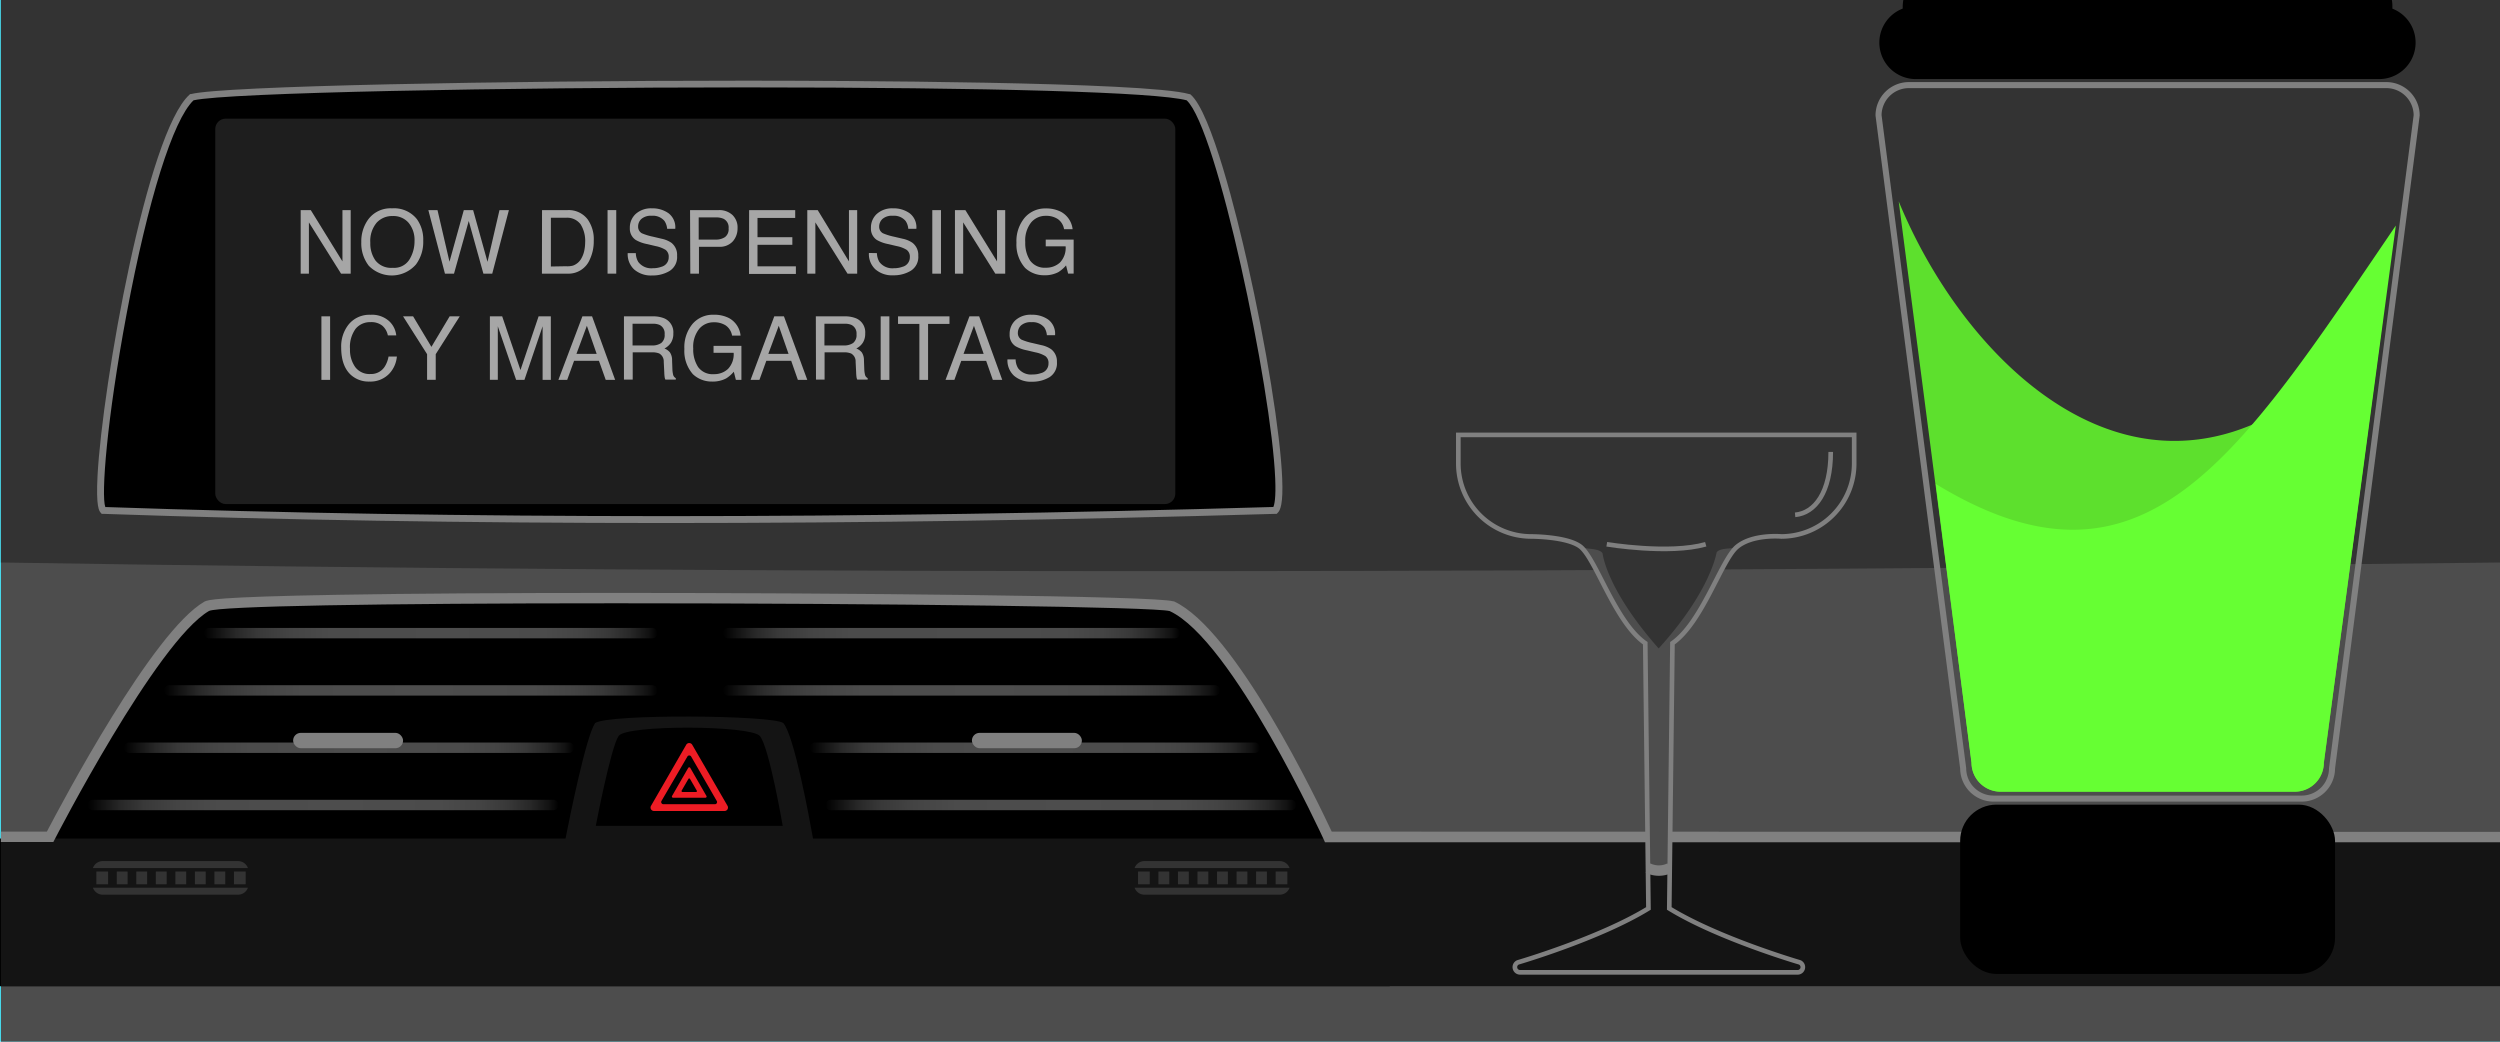 <svg xmlns="http://www.w3.org/2000/svg" xmlns:xlink="http://www.w3.org/1999/xlink" viewBox="0 0 480 200"><defs><style>.cls-1{fill:#46ebff;}.cls-2{fill:#4d4d4d;}.cls-3{fill:#141414;}.cls-4{fill:#333;}.cls-5{fill:gray;}.cls-6{fill:#1e1e1e;}.cls-7{fill:#ed1c24;}.cls-8{fill:url(#New_Gradient_Swatch_1);}.cls-9{fill:url(#New_Gradient_Swatch_1-2);}.cls-10{fill:url(#New_Gradient_Swatch_1-3);}.cls-11{fill:url(#New_Gradient_Swatch_1-4);}.cls-12{fill:url(#New_Gradient_Swatch_1-5);}.cls-13{fill:url(#New_Gradient_Swatch_1-6);}.cls-14{fill:url(#New_Gradient_Swatch_1-7);}.cls-15{fill:url(#New_Gradient_Swatch_1-8);}.cls-16,.cls-20{fill:none;}.cls-16,.cls-19,.cls-20{stroke:gray;stroke-miterlimit:10;}.cls-16{stroke-width:1.16px;}.cls-17{fill:#5de02d;}.cls-18{fill:#6f3;}.cls-19{fill:#fff;stroke-width:2px;}.cls-20{stroke-width:0.89px;}.cls-21{fill:#a6a6a6;}</style><linearGradient id="New_Gradient_Swatch_1" x1="39.17" y1="121.56" x2="126.23" y2="121.56" gradientUnits="userSpaceOnUse"><stop offset="0"/><stop offset="0.03" stop-color="#121212"/><stop offset="0.07" stop-color="#282828"/><stop offset="0.12" stop-color="#393939"/><stop offset="0.19" stop-color="#444"/><stop offset="0.28" stop-color="#4b4b4b"/><stop offset="0.53" stop-color="#4d4d4d"/><stop offset="0.75" stop-color="#4b4b4b"/><stop offset="0.83" stop-color="#444"/><stop offset="0.89" stop-color="#393939"/><stop offset="0.94" stop-color="#282828"/><stop offset="0.98" stop-color="#121212"/><stop offset="1"/></linearGradient><linearGradient id="New_Gradient_Swatch_1-2" x1="31.5" y1="132.56" x2="126.23" y2="132.56" xlink:href="#New_Gradient_Swatch_1"/><linearGradient id="New_Gradient_Swatch_1-3" x1="23.83" y1="143.56" x2="110.23" y2="143.56" xlink:href="#New_Gradient_Swatch_1"/><linearGradient id="New_Gradient_Swatch_1-4" x1="16.83" y1="154.56" x2="107.23" y2="154.56" xlink:href="#New_Gradient_Swatch_1"/><linearGradient id="New_Gradient_Swatch_1-5" x1="138.83" y1="121.56" x2="226.56" y2="121.56" xlink:href="#New_Gradient_Swatch_1"/><linearGradient id="New_Gradient_Swatch_1-6" x1="138.83" y1="132.56" x2="234.23" y2="132.56" xlink:href="#New_Gradient_Swatch_1"/><linearGradient id="New_Gradient_Swatch_1-7" x1="155.5" y1="143.56" x2="241.9" y2="143.56" xlink:href="#New_Gradient_Swatch_1"/><linearGradient id="New_Gradient_Swatch_1-8" x1="158.5" y1="154.56" x2="248.9" y2="154.56" xlink:href="#New_Gradient_Swatch_1"/></defs><title>automotive_head_unit_concept</title><g id="Background"><rect class="cls-1" width="480" height="200.09"/></g><g id="Dashboard"><g id="Nav_System" data-name="Nav System"><rect class="cls-2" x="0.17" width="479.83" height="200"/><path d="M254.83,161s-17.66-38.67-30-44.33c-4.61-1.6-180-2.48-185,0-10.33,6-30,44.33-30,44.33H0v28.35H266.83V161Z"/><path class="cls-3" d="M156.1,161c-.73-4.11-3.6-19.67-5.69-22.16-1.85-1.55-33.74-1.81-36.16,0-1.75,2.64-4.86,18.07-5.67,22.16H.17v28.35H480V161Z"/><path class="cls-4" d="M480,0H.17V108c152.06,2.42,308.94,2,479.83,0Z"/><path d="M244.83,98c-72.26,2.13-150.67,2.57-225,0-3-3.33,7.45-70.78,17-79.33,10.74-2.78,177.67-4,191.34,0C235.3,24.7,248.83,94,244.83,98Z"/><path class="cls-5" d="M246.18,91.83c-.36-8.7-3.06-25.39-6.71-41.52-1.93-8.54-6.86-28.76-10.87-32.15l-.11-.09-.14,0c-8.23-2.39-67.41-2.58-85.35-2.58-46.36,0-100.19,1-106.33,2.57l-.16,0-.12.11c-8.17,7.32-16.71,55.65-17.66,73.12-.33,6.12.33,6.85.61,7.16l.19.21h.28c33.93,1.17,70.28,1.76,108.05,1.76s77.25-.59,117-1.76h.27l.18-.19C245.82,98,246.39,96.74,246.18,91.83Zm-1.7,5.51c-39.61,1.17-78.85,1.76-116.62,1.76S54,98.51,20.22,97.35c-.82-2.23.27-16.71,4.09-37.09,4.12-22,8.91-37.24,12.85-41,6.59-1.49,59.76-2.48,105.84-2.48,47.38,0,79,.92,84.84,2.48,5.83,5.41,16.29,55.22,17,72.62C245,95.64,244.68,96.92,244.48,97.34Z"/><rect class="cls-6" x="41.33" y="22.78" width="184.33" height="74" rx="2"/><path d="M150.28,158.57H114.39s2.88-15.09,4.39-17.27,25.3-2.06,27.1,0S150.28,158.57,150.28,158.57Z"/><path class="cls-7" d="M131.75,143,125,154.71a.66.66,0,0,0,.58,1H139.1a.66.66,0,0,0,.58-1L132.91,143A.67.67,0,0,0,131.75,143Z"/><path d="M132,145.22l-5,8.57a.42.42,0,0,0,.37.62h9.89a.41.41,0,0,0,.36-.62l-4.94-8.57A.42.42,0,0,0,132,145.22Z"/><path class="cls-7" d="M132.14,147.43l-3.11,5.4a.22.22,0,0,0,.19.33h6.23a.22.22,0,0,0,.19-.33l-3.11-5.4A.23.23,0,0,0,132.14,147.43Z"/><path d="M132.17,149.56l-1.29,2.23a.19.19,0,0,0,.16.28h2.58a.18.18,0,0,0,.16-.28l-1.29-2.23A.18.18,0,0,0,132.17,149.56Z"/><path class="cls-8" d="M125.23,122.56H40.17a1,1,0,0,1,0-2h85.06a1,1,0,1,1,0,2Z"/><path class="cls-9" d="M125.23,133.56H32.5a1,1,0,0,1,0-2h92.73a1,1,0,1,1,0,2Z"/><path class="cls-10" d="M109.23,144.56H24.83a1,1,0,1,1,0-2h84.4a1,1,0,1,1,0,2Z"/><path class="cls-11" d="M106.23,155.56H17.83a1,1,0,1,1,0-2h88.4a1,1,0,1,1,0,2Z"/><path class="cls-12" d="M225.56,122.56H139.83a1,1,0,1,1,0-2h85.73a1,1,0,0,1,0,2Z"/><path class="cls-13" d="M233.23,133.56h-93.4a1,1,0,1,1,0-2h93.4a1,1,0,0,1,0,2Z"/><path class="cls-14" d="M240.9,144.56H156.5a1,1,0,0,1,0-2h84.4a1,1,0,1,1,0,2Z"/><path class="cls-15" d="M247.9,155.56H159.5a1,1,0,0,1,0-2h88.4a1,1,0,1,1,0,2Z"/><rect class="cls-5" x="56.28" y="140.71" width="21.11" height="2.95" rx="1.47"/><rect class="cls-5" x="186.61" y="140.71" width="21.11" height="2.95" rx="1.47"/><path class="cls-5" d="M255.69,159.67c-2.66-5.69-18.5-38.8-30.3-44.21l-.06,0-.06,0c-3.05-1.06-64-1.62-106.85-1.62-21.43,0-39.92.12-53.47.36-23.88.41-25.12,1-25.71,1.32l0,0,0,0C29.29,121.25,11.88,154.17,9,159.67H.17v2H10.24l.19-.37c.19-.38,19.66-38.16,29.71-44,2-.91,32-1.47,78.28-1.47,53.07,0,103.53.71,106.17,1.5,12,5.56,29.46,43.6,29.64,44l.17.39H480v-2Z"/><path class="cls-4" d="M47.6,170.44a2,2,0,0,1-1.88,1.34h-26a2,2,0,0,1-1.88-1.34Zm0-3.77a2,2,0,0,0-1.88-1.34h-26a2,2,0,0,0-1.88,1.34Zm-19.35.66H26.17v2.45h2.08Zm-7.5,0H18.5v2.45h2.25Zm3.75,0H22.42v2.45H24.5Zm7.5,0H29.92v2.45H32Zm15.17,0H44.92v2.45h2.25Zm-3.92,0H41.17v2.45h2.08Zm-7.5,0H33.67v2.45h2.08Zm3.75,0H37.42v2.45H39.5Z"/><path class="cls-4" d="M247.6,170.44a2,2,0,0,1-1.88,1.34h-26a2,2,0,0,1-1.88-1.34Zm0-3.77a2,2,0,0,0-1.88-1.34h-26a2,2,0,0,0-1.88,1.34Zm-19.35.66h-2.08v2.45h2.08Zm-7.5,0H218.5v2.45h2.25Zm3.75,0h-2.08v2.45h2.08Zm7.5,0h-2.08v2.45H232Zm15.17,0h-2.25v2.45h2.25Zm-3.92,0h-2.08v2.45h2.08Zm-7.5,0h-2.08v2.45h2.08Zm3.75,0h-2.08v2.45h2.08Z"/></g><path id="Jar" class="cls-16" d="M441.94,153.33h-59.2a5.82,5.82,0,0,1-5.81-5.8L360.68,22.15a5.83,5.83,0,0,1,5.8-5.81H458.2a5.83,5.83,0,0,1,5.8,5.81L447.75,147.53A5.82,5.82,0,0,1,441.94,153.33Z"/><rect id="Base" x="376.35" y="154.49" width="71.98" height="32.51" rx="6.97"/><path class="cls-17" d="M364.55,38.66l14,107.79a5.57,5.57,0,0,0,5.55,5.55h56.54a5.57,5.57,0,0,0,5.55-5.55l11.32-85.37C418.72,109.22,379.25,74.39,364.55,38.66Z"/><path class="cls-18" d="M371.67,92.92l6.85,53.53a5.57,5.57,0,0,0,5.55,5.55h56.54a5.57,5.57,0,0,0,5.55-5.55L460,43.31C429.79,87.69,411.76,117.34,371.67,92.92Z"/><path d="M459.34,1.65c0-.13,0-.26,0-.4A7.36,7.36,0,0,0,459.24,0h-93.8a7.36,7.36,0,0,0-.12,1.25c0,.14,0,.27,0,.4a7,7,0,0,0,2.3,13.53H457a7,7,0,0,0,2.31-13.53Z"/><path class="cls-3" d="M321.11,123.5c5.74-4,9.39-16,12.39-18.5s8.5-2,8.5-2a14,14,0,0,0,14-14c0-.17,0-.33,0-5.5H280c0,5.17,0,5.33,0,5.5a14,14,0,0,0,14,14s7,0,9.5,2c3,2.5,6.65,14.5,12.39,18.5l.61,50.92c-9.42,5.79-25.06,10.36-25.06,10.36a1,1,0,0,0,.39,1.91h53.34a1,1,0,0,0,.39-1.91s-15.64-4.57-25.06-10.36Z"/><path class="cls-2" d="M303.5,105c3,2.5,6.65,14.5,12.39,18.5l.52,43.17h4.18l.52-43.17c5.74-4,9.39-16,12.39-18.5s8.5-2,8.5-2a14,14,0,0,0,14-14c0-.17,0-.33,0-5.5H280c0,5.17,0,5.33,0,5.5a14,14,0,0,0,14,14S301,103,303.5,105Z"/><path class="cls-19" d="M316.41,166.67a4.77,4.77,0,0,0,4.18,0"/><path class="cls-4" d="M294,103s7,0,9.5,2c.58.49,3.55.16,4.19,1.23,0,0,.65,6.82,10.77,18.27,10-11,11.13-18.43,11.13-18.43.62-1,3.34-.6,3.91-1.07,3-2.5,8.5-2,8.5-2a14,14,0,0,0,14-14c0-.17,0-.33,0-5.5H280c0,5.17,0,5.33,0,5.5A14,14,0,0,0,294,103Z"/><g id="Glass"><path class="cls-20" d="M321.11,123.5c5.74-4,9.39-16,12.39-18.5s8.5-2,8.5-2a14,14,0,0,0,14-14c0-.17,0-.33,0-5.5H280c0,5.17,0,5.33,0,5.5a14,14,0,0,0,14,14s7,0,9.5,2c3,2.5,6.65,14.5,12.39,18.5l.61,50.92c-9.42,5.79-25.06,10.36-25.06,10.36a1,1,0,0,0,.39,1.91h53.34a1,1,0,0,0,.39-1.91s-15.64-4.57-25.06-10.36Z"/><path class="cls-20" d="M308.5,104.5s12,2,19,0"/><path class="cls-20" d="M344.66,98.85c3.84-.35,6.84-4.35,6.84-12.08"/></g><path class="cls-21" d="M57.73,40.34h1.94l6.08,9.85V40.34h1.58v12.2H65.48L59.31,42.7v9.84H57.73Z"/><path class="cls-21" d="M80.05,42.08a6.72,6.72,0,0,1,1.21,4.15,7.22,7.22,0,0,1-1.39,4.54,6.16,6.16,0,0,1-9.06.26,7,7,0,0,1-1.44-4.53,7.18,7.18,0,0,1,1.23-4.23A5.32,5.32,0,0,1,75.27,40,5.6,5.6,0,0,1,80.05,42.08Zm-1.46,7.78a6.7,6.7,0,0,0,1-3.6,5.16,5.16,0,0,0-1.13-3.47,3.84,3.84,0,0,0-3.07-1.31,4,4,0,0,0-3.09,1.3,5.46,5.46,0,0,0-1.2,3.83,5.64,5.64,0,0,0,1,3.42,3.84,3.84,0,0,0,3.32,1.39A3.44,3.44,0,0,0,78.59,49.86Z"/><path class="cls-21" d="M84,40.34l2.3,9.91,2.75-9.91h1.79l2.76,9.93,2.3-9.93h1.81l-3.2,12.2H92.81L90,42.43,87.17,52.54H85.43l-3.19-12.2Z"/><path class="cls-21" d="M104.07,40.34H109a4.56,4.56,0,0,1,3.84,1.79A6.59,6.59,0,0,1,114,46.25a8.13,8.13,0,0,1-.73,3.51,4.44,4.44,0,0,1-4.36,2.78h-4.86Zm4.55,10.78A4.27,4.27,0,0,0,110,51a3,3,0,0,0,1.54-1.24,5.23,5.23,0,0,0,.69-1.9,7.44,7.44,0,0,0,.12-1.28,6,6,0,0,0-.88-3.52,3.24,3.24,0,0,0-2.84-1.25h-2.86v9.36Z"/><path class="cls-21" d="M116.65,40.34h1.67v12.2h-1.67Z"/><path class="cls-21" d="M122.08,48.6a3.37,3.37,0,0,0,.47,1.69,3.1,3.1,0,0,0,2.79,1.21,4.68,4.68,0,0,0,1.63-.27,1.86,1.86,0,0,0,1.42-1.84,1.62,1.62,0,0,0-.6-1.42,5.87,5.87,0,0,0-1.91-.72l-1.6-.38a7,7,0,0,1-2.22-.8,2.58,2.58,0,0,1-1.13-2.28,3.55,3.55,0,0,1,1.11-2.7A4.36,4.36,0,0,1,125.17,40a5.31,5.31,0,0,1,3.17.93,3.38,3.38,0,0,1,1.31,3h-1.56a3.15,3.15,0,0,0-.51-1.5,2.87,2.87,0,0,0-2.45-1,2.77,2.77,0,0,0-2,.62,1.94,1.94,0,0,0-.61,1.42,1.42,1.42,0,0,0,.72,1.32,11.3,11.3,0,0,0,2.15.66l1.66.39a5.17,5.17,0,0,1,1.85.77A2.93,2.93,0,0,1,130,49.12a3.14,3.14,0,0,1-1.43,2.9,6.32,6.32,0,0,1-3.34.87,4.91,4.91,0,0,1-3.48-1.16,4,4,0,0,1-1.23-3.13Z"/><path class="cls-21" d="M132.49,40.34H138a3.7,3.7,0,0,1,2.61.92,3.31,3.31,0,0,1,1,2.58,3.74,3.74,0,0,1-.89,2.48A3.34,3.34,0,0,1,138,47.38h-3.8v5.16h-1.66ZM138.9,42a3.56,3.56,0,0,0-1.49-.26h-3.26V46h3.26a3.08,3.08,0,0,0,1.79-.48,1.87,1.87,0,0,0,.69-1.67A1.83,1.83,0,0,0,138.9,42Z"/><path class="cls-21" d="M143.83,40.34h8.85v1.5h-7.24v3.7h6.69V47h-6.69v4.13h7.37v1.46h-9Z"/><path class="cls-21" d="M155,40.34h2L163,50.19V40.34h1.58v12.2h-1.86l-6.17-9.84v9.84H155Z"/><path class="cls-21" d="M168.37,48.6a3.48,3.48,0,0,0,.47,1.69,3.1,3.1,0,0,0,2.79,1.21,4.68,4.68,0,0,0,1.63-.27,1.87,1.87,0,0,0,1.43-1.84,1.62,1.62,0,0,0-.61-1.42,5.69,5.69,0,0,0-1.91-.72l-1.6-.38a7,7,0,0,1-2.22-.8,2.58,2.58,0,0,1-1.13-2.28,3.55,3.55,0,0,1,1.11-2.7A4.38,4.38,0,0,1,171.46,40a5.28,5.28,0,0,1,3.17.93,3.38,3.38,0,0,1,1.31,3h-1.55a3.15,3.15,0,0,0-.51-1.5,2.88,2.88,0,0,0-2.46-1,2.73,2.73,0,0,0-2,.62,2,2,0,0,0-.62,1.42,1.41,1.41,0,0,0,.73,1.32,11.11,11.11,0,0,0,2.14.66l1.66.39a5.09,5.09,0,0,1,1.85.77,2.93,2.93,0,0,1,1.13,2.48,3.12,3.12,0,0,1-1.44,2.9,6.32,6.32,0,0,1-3.34.87,4.87,4.87,0,0,1-3.47-1.16,4,4,0,0,1-1.23-3.13Z"/><path class="cls-21" d="M179,40.34h1.67v12.2H179Z"/><path class="cls-21" d="M183.35,40.34h2l6.08,9.85V40.34H193v12.2H191.1l-6.17-9.84v9.84h-1.58Z"/><path class="cls-21" d="M203.75,40.69A4.35,4.35,0,0,1,205.94,44H204.3a3,3,0,0,0-1.21-1.95,4.05,4.05,0,0,0-2.31-.61,3.6,3.6,0,0,0-2.8,1.27,5.56,5.56,0,0,0-1.13,3.78,6.17,6.17,0,0,0,.93,3.54,3.45,3.45,0,0,0,3.05,1.37,3.87,3.87,0,0,0,2.69-1,4.06,4.06,0,0,0,1.08-3.1h-3.82V46h5.36v6.53h-1.06l-.4-1.57a6.45,6.45,0,0,1-1.46,1.28,5.53,5.53,0,0,1-2.72.61,5.27,5.27,0,0,1-3.67-1.4,6.72,6.72,0,0,1-1.67-4.83,7,7,0,0,1,1.63-4.88,5.18,5.18,0,0,1,4-1.72A6.15,6.15,0,0,1,203.75,40.69Z"/><path class="cls-21" d="M61.71,60.74h1.67v12.2H61.71Z"/><path class="cls-21" d="M74.68,61.63a4.32,4.32,0,0,1,1.4,2.77H74.47a3.31,3.31,0,0,0-1.07-1.87,3.38,3.38,0,0,0-2.25-.68,3.6,3.6,0,0,0-2.86,1.26A5.9,5.9,0,0,0,67.2,67a5.67,5.67,0,0,0,1,3.47,3.4,3.4,0,0,0,2.93,1.34,3.09,3.09,0,0,0,2.73-1.41,5.35,5.35,0,0,0,.74-1.94H76.2a5.5,5.5,0,0,1-1.41,3.23,5,5,0,0,1-3.87,1.57A5.07,5.07,0,0,1,67.39,72c-1.25-1.13-1.88-2.89-1.88-5.26a6.75,6.75,0,0,1,1.41-4.42,5.14,5.14,0,0,1,4.21-1.88A4.9,4.9,0,0,1,74.68,61.63Z"/><path class="cls-21" d="M77.39,60.74h1.93l3.51,5.86,3.5-5.86h1.94L83.66,68v4.92H82V68Z"/><path class="cls-21" d="M94.06,60.74h2.36l3.51,10.31,3.48-10.31h2.35v12.2h-1.58v-7.2c0-.25,0-.66,0-1.24s0-1.19,0-1.85l-3.49,10.29H99.1L95.58,62.65V63c0,.3,0,.76,0,1.37s0,1.06,0,1.35v7.2H94.06Z"/><path class="cls-21" d="M111.82,60.74h1.86l4.43,12.2H116.3L115,69.28h-4.78l-1.32,3.66h-1.69Zm2.74,7.2-1.88-5.39-2,5.39Z"/><path class="cls-21" d="M119.8,60.74h5.54a5.5,5.5,0,0,1,2.26.41A2.89,2.89,0,0,1,129.28,64a3.23,3.23,0,0,1-.45,1.79,3.2,3.2,0,0,1-1.26,1.12,2.53,2.53,0,0,1,1.07.77,2.65,2.65,0,0,1,.4,1.53l.06,1.64a5.17,5.17,0,0,0,.12,1,1,1,0,0,0,.53.75v.28h-2a1.8,1.8,0,0,1-.13-.41,8.4,8.4,0,0,1-.08-1l-.1-2a1.74,1.74,0,0,0-.86-1.6,3.51,3.51,0,0,0-1.45-.22h-3.65v5.23H119.8Zm5.36,5.59a3,3,0,0,0,1.79-.47,1.91,1.91,0,0,0,.66-1.67,1.82,1.82,0,0,0-.92-1.78,2.9,2.9,0,0,0-1.32-.25h-3.92v4.17Z"/><path class="cls-21" d="M140,61.09a4.3,4.3,0,0,1,2.19,3.35h-1.63a3,3,0,0,0-1.21-1.95,4.09,4.09,0,0,0-2.32-.61,3.58,3.58,0,0,0-2.79,1.27,5.51,5.51,0,0,0-1.14,3.78,6.17,6.17,0,0,0,.94,3.54,3.43,3.43,0,0,0,3.05,1.37,3.85,3.85,0,0,0,2.68-1,4.06,4.06,0,0,0,1.09-3.1H137V66.41h5.35v6.53h-1.06l-.4-1.57a6.24,6.24,0,0,1-1.46,1.28,5.5,5.5,0,0,1-2.72.61,5.25,5.25,0,0,1-3.66-1.4A6.73,6.73,0,0,1,131.4,67,7,7,0,0,1,133,62.15a5.15,5.15,0,0,1,4-1.72A6.12,6.12,0,0,1,140,61.09Z"/><path class="cls-21" d="M148.66,60.74h1.86L155,72.94h-1.81l-1.28-3.66h-4.78l-1.32,3.66h-1.7Zm2.74,7.2-1.88-5.39-2,5.39Z"/><path class="cls-21" d="M156.64,60.74h5.54a5.5,5.5,0,0,1,2.26.41A2.89,2.89,0,0,1,166.12,64a3.23,3.23,0,0,1-.45,1.79,3.2,3.2,0,0,1-1.26,1.12,2.53,2.53,0,0,1,1.07.77,2.73,2.73,0,0,1,.4,1.53l.06,1.64a5.17,5.17,0,0,0,.12,1,1,1,0,0,0,.53.75v.28h-2a1.8,1.8,0,0,1-.13-.41,8.4,8.4,0,0,1-.08-1l-.1-2a1.73,1.73,0,0,0-.87-1.6,3.43,3.43,0,0,0-1.44-.22h-3.65v5.23h-1.65ZM162,66.33a3.06,3.06,0,0,0,1.79-.47,1.91,1.91,0,0,0,.66-1.67,1.82,1.82,0,0,0-.92-1.78,2.9,2.9,0,0,0-1.32-.25h-3.92v4.17Z"/><path class="cls-21" d="M169.09,60.74h1.67v12.2h-1.67Z"/><path class="cls-21" d="M182.3,60.74v1.45h-4.11V72.94h-1.67V62.19h-4.1V60.74Z"/><path class="cls-21" d="M186.13,60.74H188l4.43,12.2h-1.81l-1.28-3.66h-4.78l-1.32,3.66h-1.7Zm2.73,7.2L187,62.55l-2,5.39Z"/><path class="cls-21" d="M195,69a3.37,3.37,0,0,0,.47,1.69,3.09,3.09,0,0,0,2.79,1.21,4.72,4.72,0,0,0,1.63-.27,1.86,1.86,0,0,0,1.42-1.84,1.62,1.62,0,0,0-.6-1.42,5.87,5.87,0,0,0-1.91-.72l-1.6-.38a7,7,0,0,1-2.22-.8,2.56,2.56,0,0,1-1.13-2.28,3.55,3.55,0,0,1,1.11-2.7,4.36,4.36,0,0,1,3.13-1.06,5.33,5.33,0,0,1,3.17.93,3.38,3.38,0,0,1,1.31,3H201a3.15,3.15,0,0,0-.51-1.5,2.87,2.87,0,0,0-2.45-1,2.77,2.77,0,0,0-2,.62,1.94,1.94,0,0,0-.61,1.42,1.42,1.42,0,0,0,.72,1.32,11.3,11.3,0,0,0,2.15.66l1.66.39a5.17,5.17,0,0,1,1.85.77,2.93,2.93,0,0,1,1.12,2.48,3.14,3.14,0,0,1-1.43,2.9,6.35,6.35,0,0,1-3.34.87,4.91,4.91,0,0,1-3.48-1.16A4,4,0,0,1,193.43,69Z"/></g></svg>